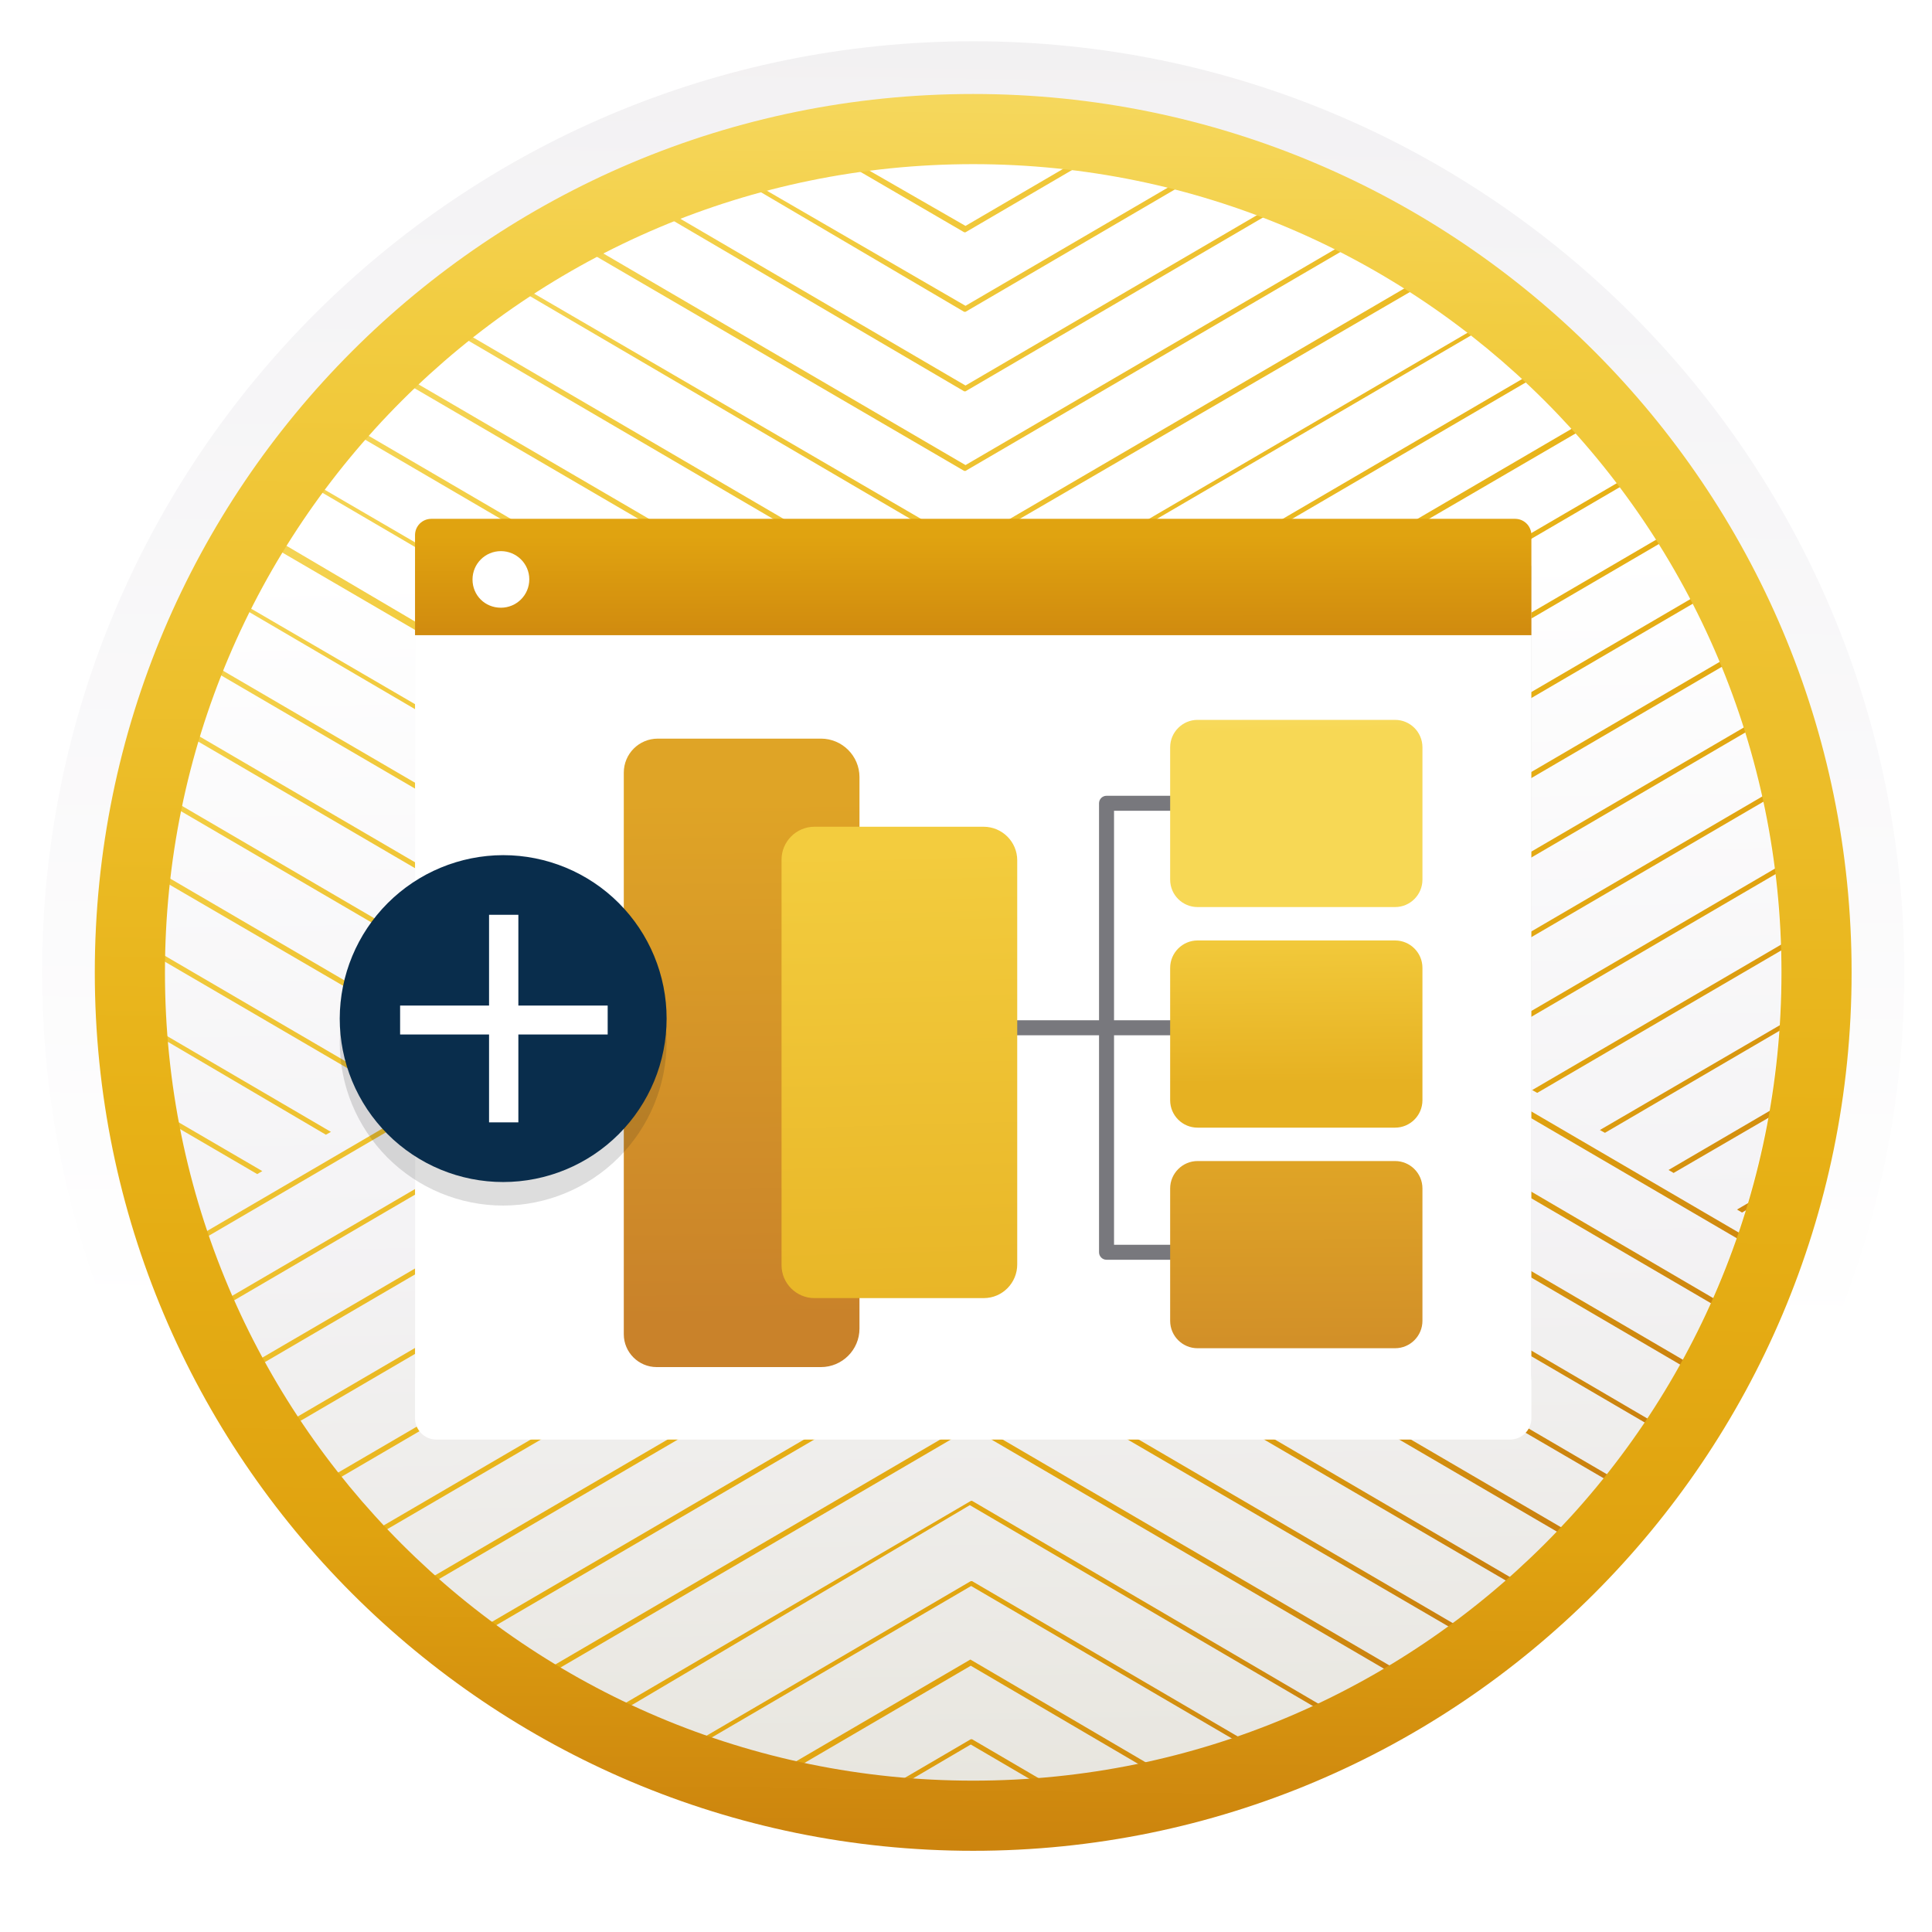 <svg width="103" height="103" viewBox="0 0 103 103" fill="none" xmlns="http://www.w3.org/2000/svg">
<path fill-rule="evenodd" clip-rule="evenodd" d="M97.784 51.84C97.784 77.19 77.234 97.74 51.884 97.74C26.534 97.74 5.984 77.19 5.984 51.84C5.984 26.49 26.534 5.94 51.884 5.94C77.234 5.94 97.784 26.49 97.784 51.84ZM51.884 2.2C79.304 2.2 101.524 24.42 101.524 51.84C101.524 79.26 79.294 101.48 51.884 101.48C24.464 101.48 2.244 79.25 2.244 51.84C2.244 24.42 24.464 2.2 51.884 2.2Z" fill="url(#paint0_linear_944_986)"/>
<path d="M51.634 95.152C27.715 95.152 8.322 75.768 8.322 51.84C8.322 27.913 27.715 8.528 51.634 8.528C75.552 8.528 94.946 27.922 94.946 51.84C94.946 75.758 75.552 95.152 51.634 95.152Z" fill="url(#paint1_linear_944_986)"/>
<path d="M83.764 19.954C76.387 12.579 66.68 7.989 56.299 6.968C45.917 5.946 35.502 8.556 26.829 14.353C18.156 20.15 11.761 28.774 8.734 38.758C5.707 48.741 6.235 59.464 10.229 69.102C14.222 78.739 21.433 86.693 30.634 91.61C39.835 96.526 50.456 98.1 60.687 96.063C70.918 94.027 80.126 88.506 86.743 80.441C93.36 72.376 96.975 62.266 96.974 51.834C96.988 45.911 95.828 40.044 93.56 34.572C91.293 29.1 87.963 24.132 83.764 19.954V19.954ZM51.404 12.384H51.474L59.534 7.674C61.164 7.948 62.776 8.316 64.364 8.774L51.474 16.304L38.824 8.974C40.384 8.5 41.97 8.116 43.574 7.824L51.404 12.384ZM44.014 7.754C45.885 7.416 47.775 7.199 49.674 7.104L51.434 8.104H51.504L53.364 7.014C55.294 7.079 57.218 7.266 59.124 7.574L51.474 12.044L44.014 7.754ZM51.404 16.624H51.474L64.734 8.874C66.154 9.304 67.554 9.794 68.924 10.354L51.474 20.554L34.374 10.554C35.724 9.976 37.102 9.469 38.504 9.034L51.404 16.624ZM51.404 20.864H51.474L69.234 10.484C70.494 11.014 71.734 11.604 72.944 12.254L51.474 24.794L30.404 12.484C31.594 11.834 32.824 11.234 34.064 10.694L51.404 20.864ZM51.404 25.104H51.474L73.224 12.404C74.354 13.014 75.454 13.684 76.534 14.404L51.474 29.044L26.824 14.694C27.894 13.974 28.994 13.304 30.114 12.694L51.404 25.104ZM51.404 29.344H51.474L76.824 14.604C77.824 15.294 78.824 16.034 79.824 16.814L51.514 33.354L23.674 17.084C24.634 16.304 25.634 15.564 26.674 14.864L51.404 29.344ZM51.404 33.624H51.474L80.014 16.954C80.934 17.694 81.824 18.484 82.694 19.304L51.504 37.524L20.824 19.624C21.664 18.804 22.534 18.014 23.434 17.264L51.404 33.624ZM52.854 7.074L51.504 7.864L50.194 7.094C50.754 7.094 51.314 7.094 51.884 7.094L52.854 7.074ZM20.214 20.174C20.334 20.044 20.464 19.934 20.584 19.814L51.434 37.814H51.504L82.894 19.484C83.114 19.694 83.334 19.894 83.554 20.114C84.154 20.714 84.744 21.344 85.304 21.974L52.604 41.084L52.864 41.244L85.484 22.244C86.254 23.104 86.974 23.994 87.664 24.904L56.234 43.244L56.504 43.404L87.824 25.114C88.504 26.034 89.144 26.974 89.744 27.924L59.864 45.384L60.124 45.544L89.894 28.154C90.494 29.154 91.054 30.094 91.584 31.084L63.484 47.504L63.754 47.664L91.704 31.334C92.224 32.334 92.704 33.334 93.154 34.424L67.154 49.624L67.424 49.784L93.294 34.674C93.734 35.734 94.124 36.814 94.474 37.904L70.784 51.744L71.054 51.904L94.564 38.164C94.924 39.284 95.234 40.414 95.504 41.554L74.424 53.874L74.684 54.024L95.564 41.834C95.824 43.004 96.054 44.184 96.224 45.374L78.054 55.994L78.324 56.144L96.264 45.664C96.437 46.898 96.557 48.138 96.624 49.384L81.684 58.114L81.954 58.264L96.634 49.694C96.634 50.404 96.694 51.124 96.694 51.834C96.694 52.544 96.694 53.024 96.694 53.604L85.294 60.244L85.564 60.394L96.614 53.934C96.555 55.337 96.425 56.735 96.224 58.124L88.954 62.374L89.224 62.534L96.224 58.464C96.007 59.952 95.713 61.427 95.344 62.884L92.604 64.484L92.874 64.644L95.244 63.254C94.944 64.394 94.611 65.514 94.244 66.614L51.824 41.844H51.754L9.574 66.484C9.274 65.614 9.004 64.744 8.764 63.864L10.154 64.674L10.424 64.514L8.664 63.514C8.255 62.049 7.921 60.564 7.664 59.064L13.714 62.594L13.984 62.434L7.604 58.714C7.394 57.324 7.244 55.914 7.164 54.494L17.374 60.494L17.644 60.344L7.144 54.204C7.144 53.454 7.084 52.704 7.084 51.944C7.084 51.384 7.084 50.834 7.084 50.274L20.964 58.374L21.234 58.224L7.094 49.964C7.154 48.714 7.264 47.464 7.424 46.224L24.594 56.224L24.864 56.064L7.454 45.894C7.614 44.694 7.824 43.504 8.084 42.334L28.224 54.094L28.494 53.944L8.144 42.054C8.404 40.904 8.694 39.764 9.044 38.644L31.864 51.974L32.134 51.814L9.134 38.384C9.484 37.284 9.864 36.204 10.294 35.134L35.504 49.854L35.774 49.694L10.394 34.884C10.834 33.824 11.314 32.794 11.824 31.774L39.144 47.774L39.414 47.614L11.954 31.614C12.464 30.614 13.014 29.614 13.604 28.614L42.764 45.614L43.034 45.454L13.824 28.244C14.424 27.244 15.054 26.334 15.724 25.414L46.484 43.414L46.754 43.254L15.824 25.244C16.504 24.324 17.234 23.444 17.984 22.574L50.054 41.314L50.324 41.154L18.164 22.364C18.824 21.614 19.504 20.874 20.214 20.174V20.174ZM51.824 58.814H51.754L16.574 79.354C15.874 78.454 15.194 77.534 14.574 76.594L51.764 54.854L89.204 76.724C88.574 77.674 87.884 78.594 87.204 79.494L51.824 58.814ZM86.994 79.684C86.284 80.584 85.524 81.454 84.734 82.304L51.794 63.064H51.724L18.964 82.194C18.184 81.354 17.454 80.474 16.744 79.584L51.744 59.134L86.994 79.684ZM51.824 54.544H51.754L14.424 76.364C13.804 75.364 13.224 74.444 12.674 73.464L51.754 50.634L91.084 73.634C90.544 74.614 89.964 75.574 89.344 76.514L51.824 54.544ZM51.824 50.334H51.754L12.504 73.244C11.954 72.244 11.504 71.244 10.994 70.194L51.714 46.404L92.714 70.354C92.244 71.354 91.714 72.404 91.194 73.354L51.824 50.334ZM51.824 46.084H51.754L10.924 69.934C10.464 68.934 10.034 67.824 9.654 66.744L51.754 42.164L94.134 66.914C93.754 67.994 93.314 69.044 92.854 70.094L51.824 46.084ZM51.734 88.474L40.364 95.114C38.904 94.724 37.464 94.264 36.054 93.734L51.774 84.554L67.594 93.804C66.154 94.347 64.685 94.811 63.194 95.194L51.734 88.474ZM62.824 95.294C61.176 95.699 59.507 96.013 57.824 96.234L51.824 92.724H51.754L45.754 96.234C44.069 96.001 42.399 95.667 40.754 95.234L51.754 88.804L62.824 95.294ZM51.824 84.294H51.754L35.754 93.654C34.444 93.144 33.154 92.584 31.904 91.954L51.704 80.244L71.704 91.954C70.434 92.584 69.144 93.144 67.834 93.654L51.824 84.294ZM51.824 80.014H51.764L31.614 91.804C30.454 91.214 29.324 90.564 28.214 89.874L51.774 76.114L75.514 89.974C74.404 90.664 73.264 91.304 72.104 91.894L51.824 80.014ZM51.824 75.794H51.754L27.934 89.714C26.884 89.044 25.864 88.334 24.864 87.574L51.754 71.874L78.824 87.644C77.824 88.404 76.824 89.104 75.744 89.764L51.824 75.794ZM51.824 71.554H51.754L24.634 87.394C23.684 86.664 22.754 85.894 21.864 85.084L51.754 67.624L81.824 85.164C80.924 85.974 79.994 86.734 79.044 87.464L51.824 71.554ZM46.204 96.264L51.754 93.004L57.374 96.294C55.566 96.519 53.746 96.632 51.924 96.634C49.998 96.627 48.074 96.497 46.164 96.244L46.204 96.264ZM83.594 83.514C83.084 84.024 82.594 84.514 82.054 84.984L51.824 67.304H51.754L21.654 84.884C21.184 84.444 20.714 84.004 20.254 83.544C19.794 83.084 19.524 82.784 19.154 82.394L51.724 63.394L84.544 82.554C84.194 82.844 83.884 83.184 83.554 83.504L83.594 83.514Z" fill="url(#paint2_linear_944_986)"/>
<path fill-rule="evenodd" clip-rule="evenodd" d="M94.974 51.841C94.974 75.641 75.684 94.931 51.884 94.931C28.084 94.931 8.794 75.641 8.794 51.841C8.794 28.041 28.084 8.751 51.884 8.751C75.684 8.751 94.974 28.041 94.974 51.841ZM51.884 5.011C77.744 5.011 98.714 25.981 98.714 51.841C98.714 77.701 77.744 98.671 51.884 98.671C26.024 98.671 5.054 77.701 5.054 51.841C5.054 25.981 26.014 5.011 51.884 5.011Z" fill="url(#paint3_linear_944_986)"/>
<path opacity="0.15" d="M24.869 75.997H78.899C80.412 75.997 81.642 74.767 81.642 73.254V30.168H22.126V73.254C22.126 74.767 23.356 75.997 24.869 75.997Z" fill="#1F1D20"/>
<g filter="url(#filter0_d_944_986)">
<path d="M23.261 74.747H80.507C81.131 74.747 81.642 74.236 81.642 73.612V28.918H22.126V73.612C22.126 74.236 22.637 74.747 23.261 74.747Z" fill="white"/>
</g>
<path d="M22.126 33.865H81.642V28.53C81.642 28.048 81.254 27.66 80.772 27.66H22.996C22.514 27.66 22.126 28.048 22.126 28.53V33.865Z" fill="url(#paint4_linear_944_986)"/>
<path d="M26.704 32.399C27.537 32.399 28.218 31.728 28.218 30.886C28.218 30.044 27.527 29.382 26.704 29.382C25.872 29.382 25.191 30.053 25.191 30.895C25.191 31.737 25.853 32.399 26.704 32.399Z" fill="white"/>
<path fill-rule="evenodd" clip-rule="evenodd" d="M58.592 42.825C58.592 42.604 58.771 42.425 58.992 42.425H73.097V43.225H59.392V66.361H73.082V67.161H58.992C58.771 67.161 58.592 66.982 58.592 66.761V42.825Z" fill="#78787D"/>
<path fill-rule="evenodd" clip-rule="evenodd" d="M72.861 55.193H49.593V54.393H72.861V55.193Z" fill="#78787D"/>
<g filter="url(#filter1_d_944_986)">
<path d="M43.768 70.883H35.008C34.045 70.883 33.256 70.095 33.256 69.132V39.193C33.256 38.188 34.066 37.378 35.071 37.378H43.768C44.899 37.378 45.821 38.299 45.821 39.43V68.831C45.821 69.962 44.899 70.883 43.768 70.883Z" fill="url(#paint5_linear_944_986)"/>
</g>
<g filter="url(#filter2_d_944_986)">
<path d="M52.451 67.205H43.419C42.455 67.205 41.666 66.417 41.666 65.453V43.828C41.666 42.865 42.455 42.076 43.419 42.076H52.437C53.428 42.076 54.231 42.879 54.231 43.863V65.397C54.238 66.396 53.435 67.205 52.451 67.205Z" fill="url(#paint6_linear_944_986)"/>
</g>
<g filter="url(#filter3_d_944_986)">
<path d="M63.844 47.358H74.374C75.184 47.358 75.834 46.698 75.834 45.898V38.838C75.834 38.038 75.184 37.378 74.374 37.378H63.844C63.044 37.378 62.384 38.038 62.384 38.838V45.898C62.384 46.708 63.044 47.358 63.844 47.358Z" fill="url(#paint7_linear_944_986)"/>
</g>
<g filter="url(#filter4_d_944_986)">
<path d="M62.384 50.598V57.658C62.384 58.468 63.044 59.118 63.844 59.118H74.374C75.184 59.118 75.834 58.458 75.834 57.658V50.598C75.834 49.788 75.174 49.138 74.374 49.138H63.844C63.044 49.138 62.384 49.798 62.384 50.598Z" fill="url(#paint8_linear_944_986)"/>
</g>
<g filter="url(#filter5_d_944_986)">
<path d="M62.384 62.358V69.418C62.384 70.228 63.044 70.878 63.844 70.878H74.374C75.184 70.878 75.834 70.218 75.834 69.418V62.358C75.834 61.548 75.174 60.898 74.374 60.898H63.844C63.044 60.898 62.384 61.558 62.384 62.358Z" fill="url(#paint9_linear_944_986)"/>
</g>
<path opacity="0.15" d="M26.825 64.272C29.135 64.267 31.349 63.347 32.981 61.714C34.614 60.081 35.534 57.868 35.539 55.558C35.539 53.247 34.621 51.031 32.987 49.397C31.353 47.763 29.136 46.845 26.825 46.845C24.516 46.85 22.302 47.769 20.669 49.402C19.036 51.035 18.117 53.249 18.112 55.558C18.112 56.703 18.337 57.836 18.775 58.893C19.213 59.95 19.855 60.91 20.664 61.72C21.473 62.529 22.434 63.17 23.491 63.608C24.549 64.046 25.681 64.272 26.825 64.272V64.272Z" fill="#1F1D20"/>
<path d="M26.825 63.017C29.136 63.017 31.353 62.099 32.987 60.465C34.621 58.831 35.539 56.614 35.539 54.303C35.539 51.992 34.621 49.776 32.987 48.142C31.353 46.508 29.136 45.59 26.825 45.59C24.516 45.595 22.302 46.515 20.669 48.148C19.036 49.781 18.117 51.994 18.112 54.303C18.112 55.448 18.337 56.581 18.775 57.638C19.213 58.695 19.855 59.656 20.664 60.465C21.473 61.274 22.434 61.916 23.491 62.354C24.549 62.792 25.681 63.017 26.825 63.017V63.017Z" fill="#092D4C"/>
<path d="M27.635 48.77H26.073V59.836H27.635V48.77Z" fill="white"/>
<path d="M32.397 53.609H21.331V55.151H32.397V53.609Z" fill="white"/>
<defs>
<filter id="filter0_d_944_986" x="18.126" y="26.918" width="67.516" height="53.829" filterUnits="userSpaceOnUse" color-interpolation-filters="sRGB">
<feFlood flood-opacity="0" result="BackgroundImageFix"/>
<feColorMatrix in="SourceAlpha" type="matrix" values="0 0 0 0 0 0 0 0 0 0 0 0 0 0 0 0 0 0 127 0" result="hardAlpha"/>
<feOffset dy="2"/>
<feGaussianBlur stdDeviation="2"/>
<feComposite in2="hardAlpha" operator="out"/>
<feColorMatrix type="matrix" values="0 0 0 0 0 0 0 0 0 0 0 0 0 0 0 0 0 0 0.25 0"/>
<feBlend mode="normal" in2="BackgroundImageFix" result="effect1_dropShadow_944_986"/>
<feBlend mode="normal" in="SourceGraphic" in2="effect1_dropShadow_944_986" result="shape"/>
</filter>
<filter id="filter1_d_944_986" x="29.256" y="35.378" width="20.564" height="41.505" filterUnits="userSpaceOnUse" color-interpolation-filters="sRGB">
<feFlood flood-opacity="0" result="BackgroundImageFix"/>
<feColorMatrix in="SourceAlpha" type="matrix" values="0 0 0 0 0 0 0 0 0 0 0 0 0 0 0 0 0 0 127 0" result="hardAlpha"/>
<feOffset dy="2"/>
<feGaussianBlur stdDeviation="2"/>
<feComposite in2="hardAlpha" operator="out"/>
<feColorMatrix type="matrix" values="0 0 0 0 0 0 0 0 0 0 0 0 0 0 0 0 0 0 0.25 0"/>
<feBlend mode="normal" in2="BackgroundImageFix" result="effect1_dropShadow_944_986"/>
<feBlend mode="normal" in="SourceGraphic" in2="effect1_dropShadow_944_986" result="shape"/>
</filter>
<filter id="filter2_d_944_986" x="37.666" y="40.076" width="20.564" height="33.129" filterUnits="userSpaceOnUse" color-interpolation-filters="sRGB">
<feFlood flood-opacity="0" result="BackgroundImageFix"/>
<feColorMatrix in="SourceAlpha" type="matrix" values="0 0 0 0 0 0 0 0 0 0 0 0 0 0 0 0 0 0 127 0" result="hardAlpha"/>
<feOffset dy="2"/>
<feGaussianBlur stdDeviation="2"/>
<feComposite in2="hardAlpha" operator="out"/>
<feColorMatrix type="matrix" values="0 0 0 0 0 0 0 0 0 0 0 0 0 0 0 0 0 0 0.25 0"/>
<feBlend mode="normal" in2="BackgroundImageFix" result="effect1_dropShadow_944_986"/>
<feBlend mode="normal" in="SourceGraphic" in2="effect1_dropShadow_944_986" result="shape"/>
</filter>
<filter id="filter3_d_944_986" x="58.384" y="34.378" width="21.45" height="17.98" filterUnits="userSpaceOnUse" color-interpolation-filters="sRGB">
<feFlood flood-opacity="0" result="BackgroundImageFix"/>
<feColorMatrix in="SourceAlpha" type="matrix" values="0 0 0 0 0 0 0 0 0 0 0 0 0 0 0 0 0 0 127 0" result="hardAlpha"/>
<feOffset dy="1"/>
<feGaussianBlur stdDeviation="2"/>
<feComposite in2="hardAlpha" operator="out"/>
<feColorMatrix type="matrix" values="0 0 0 0 0 0 0 0 0 0 0 0 0 0 0 0 0 0 0.25 0"/>
<feBlend mode="normal" in2="BackgroundImageFix" result="effect1_dropShadow_944_986"/>
<feBlend mode="normal" in="SourceGraphic" in2="effect1_dropShadow_944_986" result="shape"/>
</filter>
<filter id="filter4_d_944_986" x="58.384" y="46.138" width="21.45" height="17.98" filterUnits="userSpaceOnUse" color-interpolation-filters="sRGB">
<feFlood flood-opacity="0" result="BackgroundImageFix"/>
<feColorMatrix in="SourceAlpha" type="matrix" values="0 0 0 0 0 0 0 0 0 0 0 0 0 0 0 0 0 0 127 0" result="hardAlpha"/>
<feOffset dy="1"/>
<feGaussianBlur stdDeviation="2"/>
<feComposite in2="hardAlpha" operator="out"/>
<feColorMatrix type="matrix" values="0 0 0 0 0 0 0 0 0 0 0 0 0 0 0 0 0 0 0.25 0"/>
<feBlend mode="normal" in2="BackgroundImageFix" result="effect1_dropShadow_944_986"/>
<feBlend mode="normal" in="SourceGraphic" in2="effect1_dropShadow_944_986" result="shape"/>
</filter>
<filter id="filter5_d_944_986" x="58.384" y="57.898" width="21.45" height="17.98" filterUnits="userSpaceOnUse" color-interpolation-filters="sRGB">
<feFlood flood-opacity="0" result="BackgroundImageFix"/>
<feColorMatrix in="SourceAlpha" type="matrix" values="0 0 0 0 0 0 0 0 0 0 0 0 0 0 0 0 0 0 127 0" result="hardAlpha"/>
<feOffset dy="1"/>
<feGaussianBlur stdDeviation="2"/>
<feComposite in2="hardAlpha" operator="out"/>
<feColorMatrix type="matrix" values="0 0 0 0 0 0 0 0 0 0 0 0 0 0 0 0 0 0 0.25 0"/>
<feBlend mode="normal" in2="BackgroundImageFix" result="effect1_dropShadow_944_986"/>
<feBlend mode="normal" in="SourceGraphic" in2="effect1_dropShadow_944_986" result="shape"/>
</filter>
<linearGradient id="paint0_linear_944_986" x1="55.36" y1="100.778" x2="57.11" y2="-42.722" gradientUnits="userSpaceOnUse">
<stop offset="0.203" stop-color="white"/>
<stop offset="0.63" stop-color="#F4F3F5"/>
<stop offset="1" stop-color="#E8E6DF"/>
</linearGradient>
<linearGradient id="paint1_linear_944_986" x1="49.833" y1="13.44" x2="51.11" y2="95.161" gradientUnits="userSpaceOnUse">
<stop offset="0.2" stop-color="white"/>
<stop offset="0.63" stop-color="#F4F3F5"/>
<stop offset="1" stop-color="#E8E6DF"/>
</linearGradient>
<linearGradient id="paint2_linear_944_986" x1="14.024" y1="13.394" x2="85.844" y2="86.324" gradientUnits="userSpaceOnUse">
<stop offset="0.01" stop-color="#F8DF70"/>
<stop offset="0.19" stop-color="#F2CC40"/>
<stop offset="0.58" stop-color="#E7B116"/>
<stop offset="0.78" stop-color="#E0A310"/>
<stop offset="0.94" stop-color="#CA810E"/>
</linearGradient>
<linearGradient id="paint3_linear_944_986" x1="53.674" y1="-3.758" x2="52.23" y2="106.183" gradientUnits="userSpaceOnUse">
<stop offset="0.005" stop-color="#F8DF70"/>
<stop offset="0.193" stop-color="#F2CC40"/>
<stop offset="0.583" stop-color="#E7B116"/>
<stop offset="0.781" stop-color="#E0A310"/>
<stop offset="0.943" stop-color="#CA810E"/>
</linearGradient>
<linearGradient id="paint4_linear_944_986" x1="51.69" y1="28.479" x2="51.697" y2="36.008" gradientUnits="userSpaceOnUse">
<stop offset="0.01" stop-color="#E0A310"/>
<stop offset="1" stop-color="#CA810E"/>
</linearGradient>
<linearGradient id="paint5_linear_944_986" x1="39.405" y1="40.441" x2="39.672" y2="68.243" gradientUnits="userSpaceOnUse">
<stop offset="0.008" stop-color="#DFA426"/>
<stop offset="1" stop-color="#C9822A"/>
</linearGradient>
<linearGradient id="paint6_linear_944_986" x1="47.63" y1="43.054" x2="48.443" y2="72.668" gradientUnits="userSpaceOnUse">
<stop offset="0.008" stop-color="#F3CC3E"/>
<stop offset="1" stop-color="#E6B122"/>
</linearGradient>
<linearGradient id="paint7_linear_944_986" x1="68.964" y1="34.22" x2="69.091" y2="41.255" gradientUnits="userSpaceOnUse">
<stop stop-color="#F8E17C"/>
<stop offset="0.53" stop-color="#F7D855"/>
<stop offset="1" stop-color="#F7D855"/>
</linearGradient>
<linearGradient id="paint8_linear_944_986" x1="69.045" y1="48.124" x2="69.14" y2="56.726" gradientUnits="userSpaceOnUse">
<stop offset="0.01" stop-color="#F3CC3E"/>
<stop offset="1" stop-color="#E6B122"/>
</linearGradient>
<linearGradient id="paint9_linear_944_986" x1="69.077" y1="60.926" x2="69.189" y2="77.035" gradientUnits="userSpaceOnUse">
<stop offset="0.01" stop-color="#DFA426"/>
<stop offset="1" stop-color="#C9822A"/>
</linearGradient>
</defs>
</svg>
